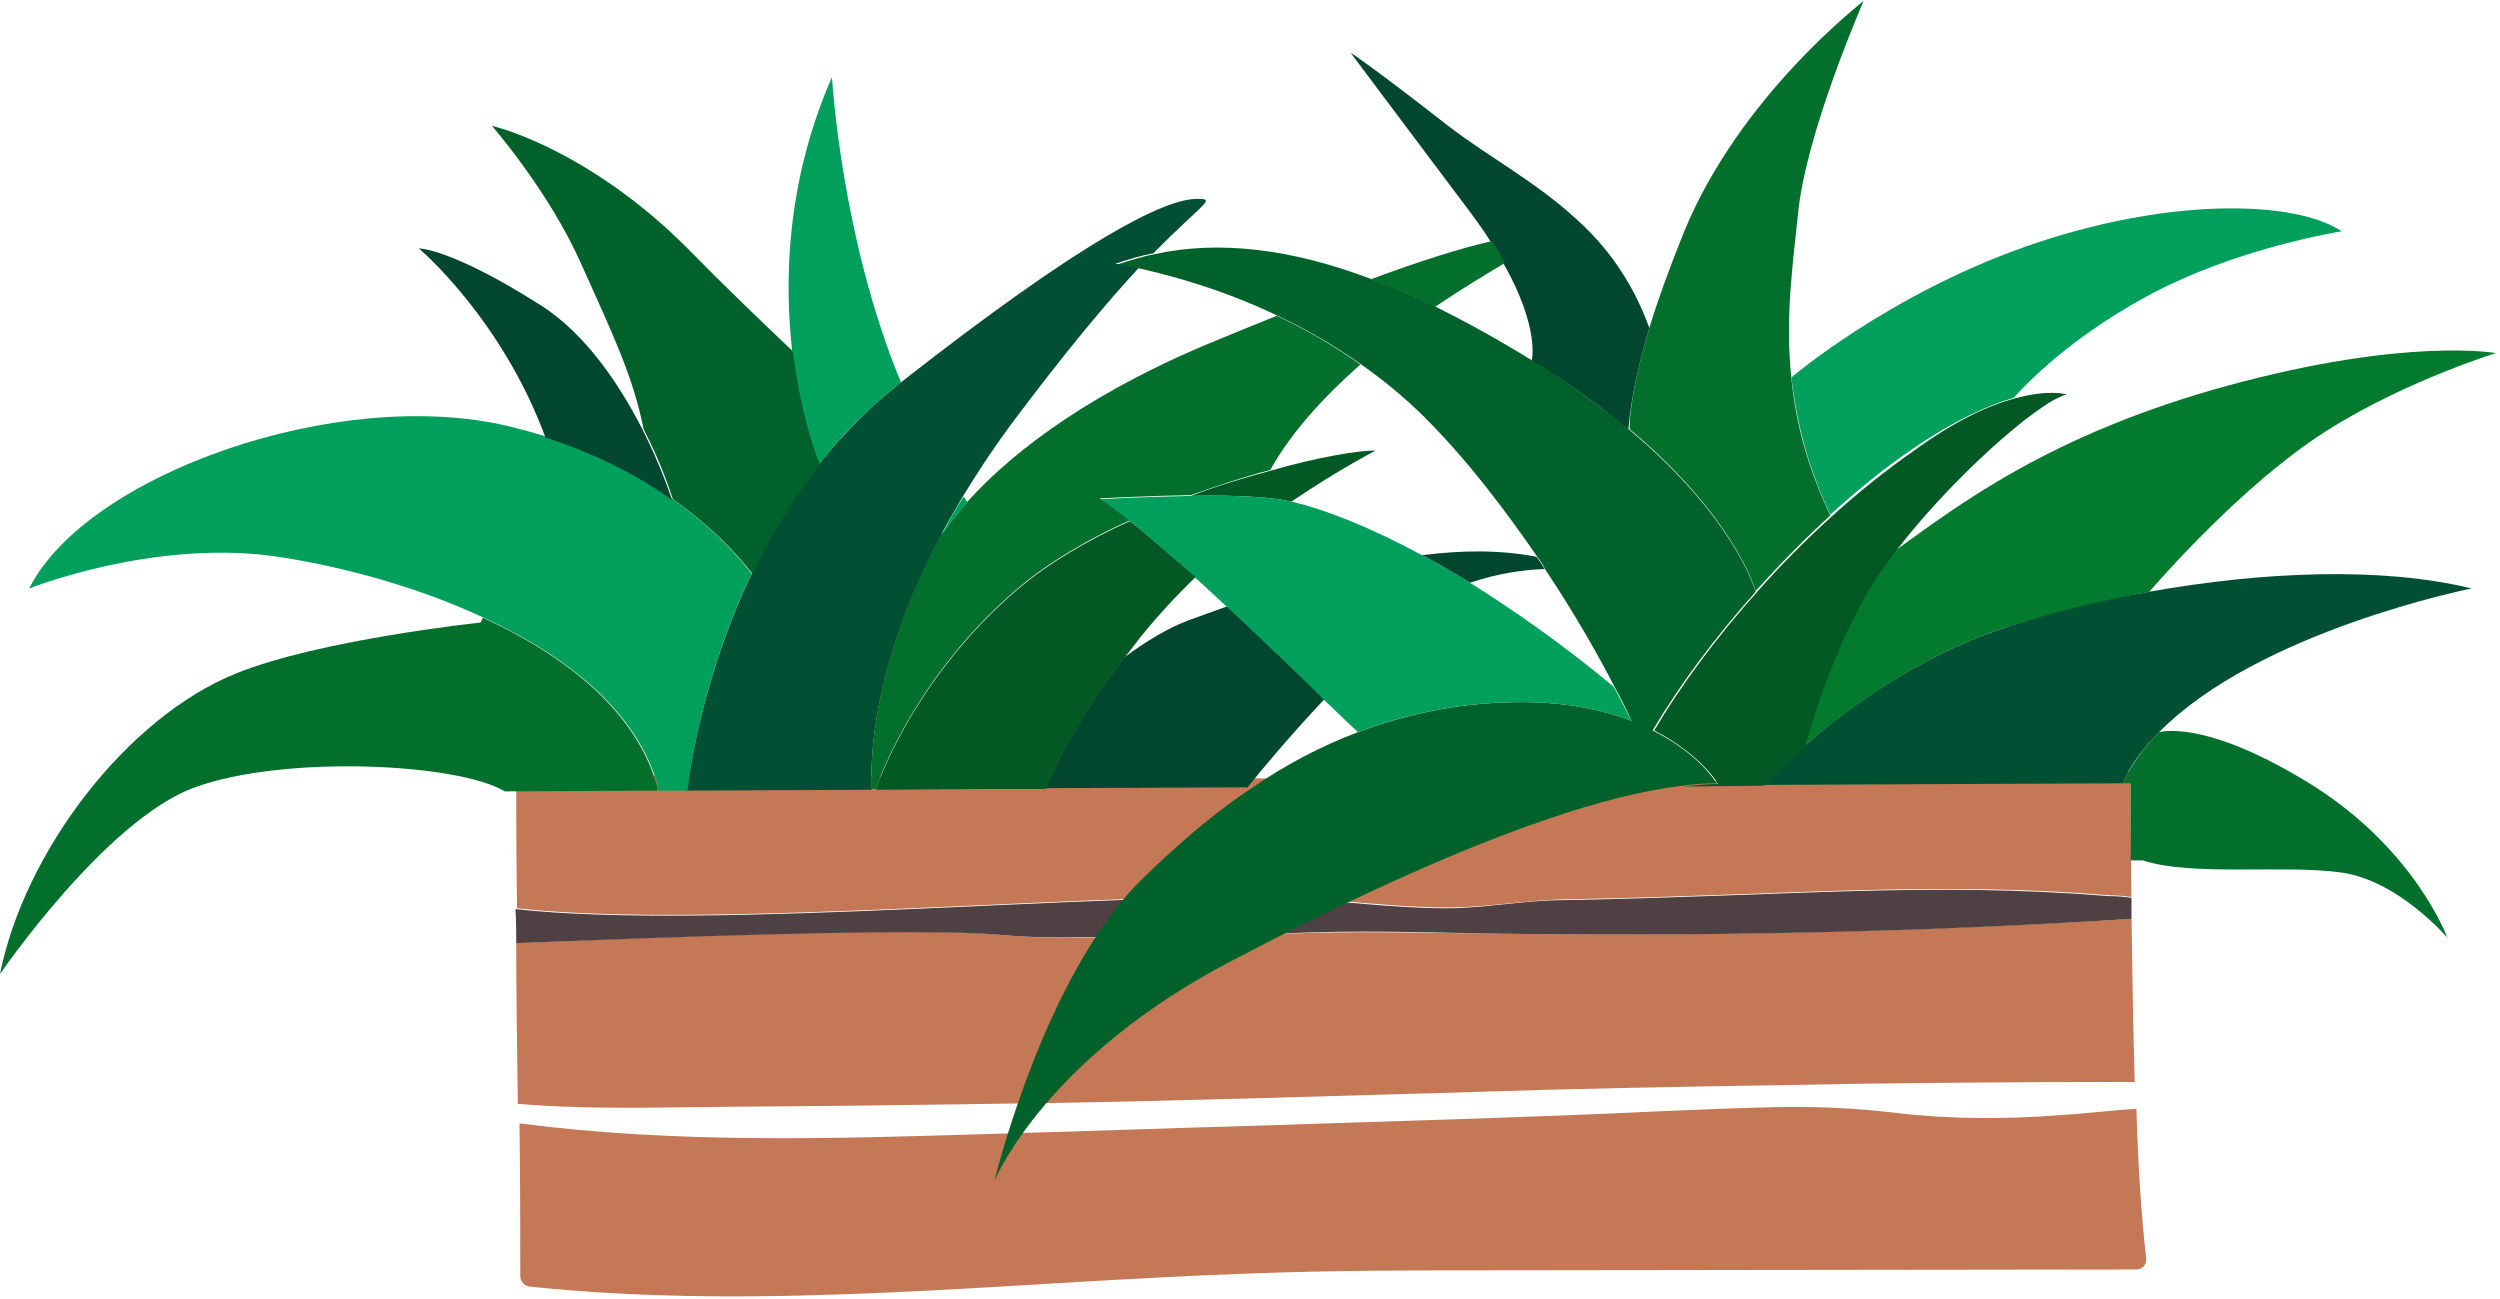 <svg viewBox="0 0 308 160" fill="none" xmlns="http://www.w3.org/2000/svg">
<path d="M264.4 155C264.5 155.8 263.9 156.4 263.2 156.4L185 156.5C174.6 156.5 164.2 156.5 153.9 156.9C124.3 157.9 94.6 161.6 65.2 158.5C64.6 158.4 64.1 157.9 64.1 157.2C64.1 152.8 64.1 146 64 138.4C83.2 140.9 102.6 140.3 122 139.7C132.8 139.4 143.6 139 154.4 138.7C172 138.1 187.9 137.7 204.7 136.9C209.4 136.7 214.1 136.5 218.7 136.4C223.6 136.3 228.6 136.5 233.5 137.1C240.1 137.9 247.1 137.9 253.6 137.4C256.9 137.2 260.1 136.8 263.2 136.6C263.4 143.4 263.8 149.7 264.4 155Z" fill="#C47855"/>
<path d="M262.6 113.2C262.7 119.8 262.8 126.7 263 133.3C248.2 133.3 233.4 133.4 218.6 133.7C206.6 133.9 194.6 134.1 182.6 134.5C164.7 135 146.7 135.6 128.8 135.9C121.4 136 114 136.1 106.6 136.2C99.6 136.3 92.7 136.3 85.7 136.4C78.4 136.5 71.1 136.6 63.8 136C63.7 129.5 63.6 122.6 63.6 116.2C78.7 115.5 113.1 114.1 123.5 115.2C128.7 115.7 134.2 115.5 139.5 115.4C144.4 115.4 149 115.7 153.9 115.3C163.4 114.6 173 114.9 182.5 115C209.2 115.4 236 114.8 262.6 113.2Z" fill="#C47855"/>
<path d="M262.6 110.6C262.6 111.5 262.6 112.3 262.6 113.2C236 114.9 209.2 115.4 182.5 115C172.9 114.8 163.4 114.5 153.9 115.3C149 115.7 144.4 115.4 139.5 115.4C134.3 115.4 128.8 115.7 123.5 115.2C113.1 114.2 78.7 115.6 63.6 116.2C63.6 114.8 63.6 113.3 63.5 112C87.6 114.7 138.1 109.7 159 110.7C165.4 111 171.8 111.9 178.2 111.9C183 111.9 187.7 110.9 192.5 110.9C220.3 110.4 237.4 108.6 259.8 110.4C260.9 110.4 261.7 110.5 262.6 110.6Z" fill="#4F4143"/>
<path d="M262.5 95.1C262.5 99.8 262.5 105.1 262.6 110.5C261.7 110.4 260.9 110.3 260 110.3C237.6 108.5 220.5 110.3 192.7 110.8C187.9 110.9 183.1 111.8 178.4 111.8C172 111.8 165.6 110.9 159.2 110.6C138.2 109.6 87.7 114.6 63.7 111.9C63.6 105.5 63.6 99.9 63.6 96.3L63.7 95C100 96.4 104 95.4 135.6 95.5C147.9 95.6 194.3 97.1 206.6 96.5C224.9 95.6 244 94.6 262.5 95.1Z" fill="#C47855"/>
<path d="M274.5 47.5C296.5 41.5 307.5 43.5 307.5 43.5C307.5 43.5 294.5 47.5 284.5 54.5C274.5 61.5 264.8 72.9 264.8 72.9C258.4 74.1 252.2 75.7 246.5 77.5C236.4 80.9 227.9 87.1 222.3 91.9C222.4 91.5 225.6 79.4 231.5 70.5C232.1 69.7 232.7 68.8 233.4 67.9C241.2 62.3 252.5 53.5 274.5 47.5Z" fill="#027B2E"/>
<path d="M284.5 96.5C297.5 104.5 301.5 115.5 301.5 115.5C301.5 115.5 295.5 108.5 288.5 107.5C281.5 106.5 270 108 264 106H262.5V96.5H261.5C262.6 94.2 264.1 92.1 266 90.2C266.1 90.2 271.5 88.5 284.5 96.5Z" fill="#026F2C"/>
<path d="M264.8 72.9C278.8 70.4 293.5 69.8 304.5 72.5C304.5 72.5 278.3 77.7 266 90.2C264.1 92.1 262.5 94.2 261.5 96.5L217.2 96.7C218.4 95.5 220.1 93.8 222.3 91.9C227.8 87.1 236.4 80.9 246.5 77.5C252.2 75.6 258.4 74 264.8 72.9Z" fill="#015033"/>
<path d="M288.5 28.5C288.5 28.5 275.5 30.5 264.5 36.5C253.8 42.3 248.4 48.7 248.1 49C245 49.9 240.9 51.7 235.5 55.4C232.1 57.7 228.7 60.5 225.5 63.4C222.6 57.3 221.3 51.7 220.7 46.5C220.7 46.5 232.5 36.4 249.5 30.4C266.5 24.4 282.5 24.5 288.5 28.5Z" fill="#009F5B"/>
<path d="M248.2 49.1C252.5 47.9 254.6 48.6 254.6 48.6C251 49.5 240 59.4 233.5 68C232.8 68.9 232.2 69.8 231.6 70.6C225.7 79.4 222.5 91.6 222.4 92C220.2 93.9 218.4 95.6 217.3 96.8L207.4 96.9C208.9 96.7 210.3 96.6 211.7 96.6C211.7 96.6 209.5 92.9 203.8 90C207.1 84.4 211.5 78.5 216.5 72.9C219.4 69.6 222.5 66.5 225.7 63.6C229 60.6 232.4 57.9 235.7 55.6C240.9 51.8 245.1 49.9 248.2 49.1Z" fill="#025923"/>
<path d="M203.2 40.4C204.2 37.1 205.6 33.2 207.5 28.5C214.4 11.8 229.2 0.5 229.6 0.1C229.4 0.6 222.4 16.6 221.5 26.5C220.9 32.4 219.9 39.1 220.7 46.6C221.2 51.8 222.6 57.4 225.5 63.5C222.3 66.4 219.2 69.6 216.3 72.8C216.3 72.8 213.8 63.8 200.8 52.9C200.7 52.7 200.7 48.8 203.2 40.4Z" fill="#02702C"/>
<path d="M189.3 68.6C189.7 69.1 190 69.6 190.3 70.1C187.8 70.2 184.6 70.6 181.1 71.8C179 70.5 177.1 69.4 175.2 68.4C179.9 67.8 184.7 67.7 189.3 68.6Z" fill="#01462E"/>
<path d="M203.2 40.4C201 34.4 197.8 30.2 194.1 26.9C189.2 22.4 183.5 19.4 178.4 15.5C169.7 8.7 166.6 6.6 166.4 6.5C166.6 6.8 170.6 12.1 181.4 26.5C182.2 27.6 183 28.7 183.6 29.7C184.2 30.6 184.8 31.5 185.2 32.4C189.8 40.5 188.7 44.5 188.7 44.5C189.2 44.8 189.8 45.2 190.4 45.5C194.4 48 197.8 50.5 200.6 53C200.7 52.7 200.7 48.8 203.2 40.4Z" fill="#01462E"/>
<path d="M183.8 29.7C184.4 30.6 184.9 31.5 185.4 32.4C182.9 33.9 179.9 35.7 176.8 37.8C174.1 36.5 171.5 35.3 168.9 34.4C175.1 32.1 179.9 30.6 183.8 29.7Z" fill="#026F2C"/>
<path d="M169.5 55.5C169.5 55.5 165 57.8 159.1 61.8C158.5 61.7 158 61.6 157.5 61.5C154.4 61.1 150.4 61 146.7 61.1C150.1 59.8 153.5 58.8 156.5 58C162.4 56.3 167.3 55.5 169.5 55.5Z" fill="#025923"/>
<path d="M119.2 61.8C123.5 57 132.2 49.4 148.5 42.5C151.6 41.2 154.6 40 157.3 38.9C160.7 40.5 164.2 42.5 167.6 44.9C163.2 48.8 159.1 53.2 156.5 57.9C153.4 58.7 150.1 59.8 146.7 61C140.8 61.1 135.5 61.4 135.5 61.4C136.4 61.9 137.7 62.9 139.2 64.1C134.1 66.4 129.3 69.2 125.5 72.4C112.5 83.4 108 96.9 108 96.9V97.2H107.4C107.2 93.6 107.4 82.1 115.8 66.1C115.8 66.1 115.8 66.1 115.8 66C116.3 65.5 117.3 64 119.2 61.8Z" fill="#026F2C"/>
<path d="M163.2 86.1C158.6 91 155.3 95 153.7 97L128.9 97.1C129.7 94.9 132 89.7 138.5 81C141.2 79 144 77.3 146.5 76.4C147.9 75.9 149.5 75.3 151.2 74.7C155.5 78.7 159.8 82.9 163.2 86.1Z" fill="#01462E"/>
<path d="M203.6 90C206.9 84.4 211.3 78.5 216.3 72.9C216.3 72.9 213.8 63.9 200.8 53C197.9 50.6 194.5 48.1 190.6 45.5C190 45.1 189.5 44.8 188.9 44.5C184.7 41.9 180.7 39.7 176.9 37.8C174.2 36.5 171.6 35.3 169 34.4C159 30.6 150.1 29.6 142.3 31.3C140.7 31.6 139.2 32.1 137.6 32.6C137.6 32.6 138.7 32.7 140.5 33.1C144 33.9 150.3 35.5 157.4 38.9C160.8 40.5 164.3 42.5 167.7 44.9C170.4 46.8 173.1 49 175.6 51.5C180.8 56.7 185.4 62.8 189.4 68.6C189.8 69.1 190.1 69.6 190.4 70.2C194 75.6 196.9 80.7 198.9 84.6C199.8 86.2 200.5 87.7 201 88.8C197.6 87.5 193.1 86.5 187.5 86.5C180.3 86.5 173.7 87.8 167.3 90.2C162.8 91.9 158.4 94.2 154.2 97.1C153.8 97.4 153.4 97.6 153 97.9C148.7 100.9 144.6 104.5 140.5 108.5C128.8 120.2 122.8 144.4 122.5 145.5C122.9 144.6 129.2 130.2 151.5 118.5C165.2 111.3 178.9 104.9 190.7 100.9C196.8 98.8 202.4 97.4 207.2 96.8C208.7 96.6 210.1 96.5 211.5 96.5C211.5 96.5 209.3 92.8 203.6 90Z" fill="#00622A"/>
<path d="M198.8 84.6C192.8 79.6 186.7 75.3 181.1 71.8C179.1 70.5 177.1 69.4 175.2 68.4C168.7 64.9 163.1 62.7 159.1 61.8C158.5 61.7 158 61.6 157.5 61.5C154.4 61.1 150.4 61 146.7 61.1C140.8 61.2 135.5 61.5 135.5 61.5C136.4 62 137.7 63 139.2 64.2C141.5 66 144.3 68.5 147.3 71.2C148.6 72.4 149.9 73.6 151.2 74.8C155.5 78.8 159.8 82.9 163.1 86.2C164.8 87.8 166.2 89.2 167.3 90.2C173.6 87.8 180.3 86.5 187.5 86.5C193.1 86.5 197.5 87.5 201 88.8C200.4 87.7 199.7 86.2 198.8 84.6Z" fill="#009F5B"/>
<path d="M139.2 64.2C134.1 66.5 129.3 69.3 125.5 72.5C112.5 83.5 108 97 108 97V97.3L121.6 97.2H128.9C129.7 95 132 89.8 138.5 81.1C139.1 80.3 139.8 79.4 140.5 78.5C142.6 75.9 144.9 73.4 147.3 71.1C144.3 68.5 141.5 66 139.2 64.2Z" fill="#025923"/>
<path d="M118.7 61.2C118.9 61.4 119 61.6 119.2 61.9C117.3 64 116.3 65.6 115.9 66.2C116.7 64.5 117.6 62.9 118.7 61.2Z" fill="#009F5B"/>
<path d="M147.5 24.5C143.5 24.5 133.6 29.4 111 47.1C110.8 47.2 110.7 47.3 110.5 47.5C109 48.7 107.5 50 106.2 51.3C104.3 53.2 102.5 55.1 100.9 57.2C97.5 61.5 94.7 66.2 92.6 70.7C86.9 82.6 85.1 93.9 84.6 97.4L107.4 97.3C107.2 93.7 107.4 82.2 115.8 66.2C116.6 64.6 117.6 62.9 118.6 61.2C120.3 58.4 122.2 55.5 124.4 52.5C131.2 43.4 136.4 37.2 140.3 33C138.5 32.6 137.4 32.5 137.4 32.5C138.9 32 140.5 31.5 142.1 31.2C148.3 24.9 149.9 24.5 147.5 24.5Z" fill="#015033"/>
<path d="M102.5 9.5C96.9 22.3 96.6 34.4 97.6 43.3C98.6 51.8 100.9 57.2 100.9 57.2C102.5 55.2 104.2 53.2 106.2 51.3C107.6 50 109 48.7 110.5 47.5C110.7 47.4 110.8 47.3 111 47.1C103.6 29.3 102.5 9.5 102.5 9.5Z" fill="#009F5B"/>
<path d="M97.7 43.3C98.7 51.8 101 57.2 101 57.2C97.6 61.6 94.8 66.2 92.7 70.7C92.5 70.5 89.4 66.1 82.9 61.5C82.8 61.3 81.7 57.5 79.3 52.9C78 46.4 75.6 41.4 71.6 32.5C67.6 23.5 60.6 15.5 60.6 15.5C64.6 16.5 74.6 20.5 84.6 30.5C89 35 93.7 39.5 97.7 43.3Z" fill="#00622A"/>
<path d="M92.6 70.7C86.9 82.6 85.1 93.9 84.7 97.4H81.1V97C78.5 87.5 69.6 80.7 59.6 76.1C50.6 71.9 40.7 69.5 33.6 68.5C18.6 66.5 3.6 72.5 3.6 72.5C10.6 58.5 41.6 47.5 62.6 52.5C64.2 52.9 65.8 53.3 67.3 53.8C73.8 55.9 79 58.7 82.9 61.5C89.3 66.1 92.4 70.4 92.6 70.7Z" fill="#009F5B"/>
<path d="M81 97V97.4L62.2 97.5C56.4 94 35 93 24 97C13 101 0 120 0 120C3 105 15.5 88.5 29 83C39.3 78.8 59.2 76.7 59.2 76.7L59.5 76.1C69.5 80.7 78.4 87.5 81 97Z" fill="#026F2C"/>
<path d="M79.2 53C81.5 57.6 82.7 61.3 82.8 61.6C78.9 58.8 73.7 56 67.2 53.9C61.8 39.2 51.6 30.6 51.6 30.6C51.6 30.6 55.6 30.6 66.6 37.6C72.3 41.2 76.5 47.7 79.2 53Z" fill="#01462E"/>
</svg>
